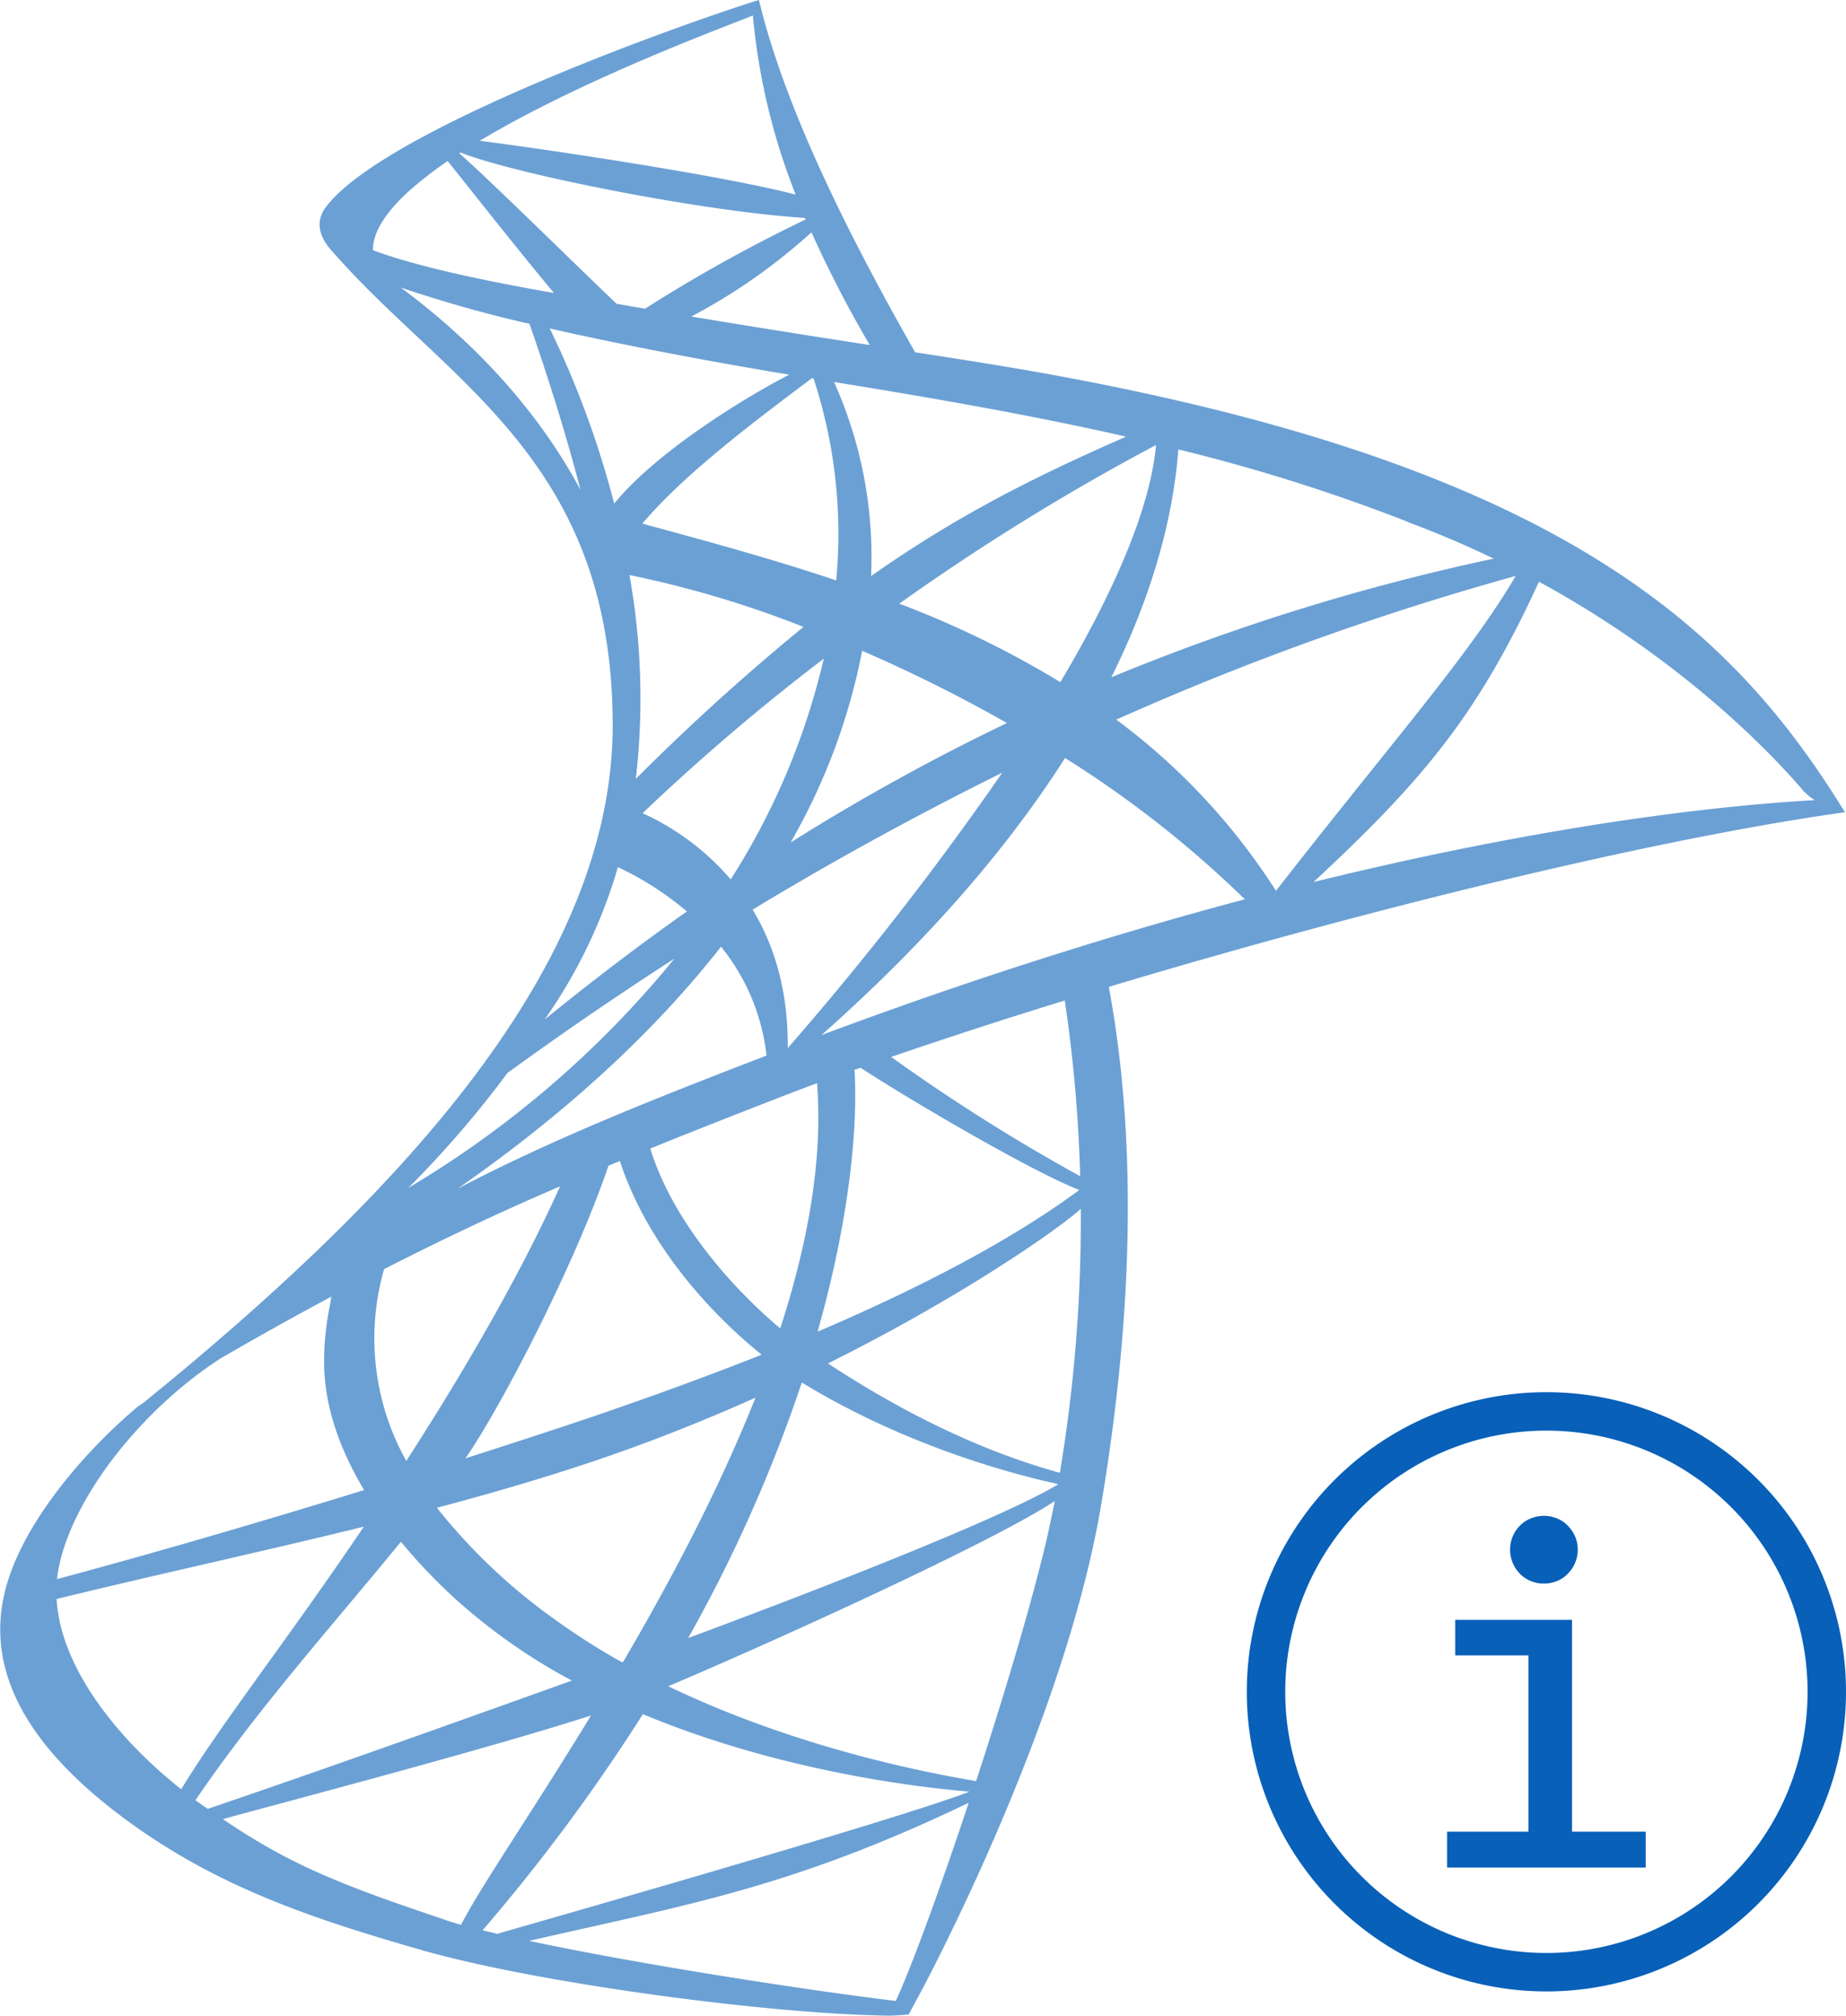 <svg xmlns="http://www.w3.org/2000/svg" viewBox="0 0 305 333"><defs><style>.cls-1{fill:#6ba0d4;}.cls-2{fill:#0860b8;}</style></defs><title>SCCMStatus</title><g id="Layer_2" data-name="Layer 2"><g id="Layer_1-2" data-name="Layer 1"><path class="cls-1" d="M304.83,134.19l-1.22-1.95c-18.08-28.56-45.93-54.85-128.88-70.16-7.06-1.31-14.64-2.51-23.53-3.88C138.77,36.37,129.39,16.6,125.39,0c-9.51,2.88-62,21.14-71.66,34.36a4.88,4.88,0,0,0-.46.77l-.06.14,0,0c-1.19,2.59.48,5,1.86,6.45C74,63.32,101.23,76,101.23,119.85c0,40.33-36.32,77.71-72.68,107.93q-2.31,1.88-4.69,3.85l-1.14.79c-9.25,7.79-19.49,19.92-22,30.9-3.76,16.28,8.66,29.22,21.71,38.48,14.43,10.21,29.55,15.29,47,20.3,19,5.5,57.64,10.66,77.37,10.9,1.29,0,3.34-.18,3.34-.18s.94-1.78,1-1.89c1.7-3,24.57-45.81,30.74-82,4-23.62,7-55.33,1.32-85.89C224.38,150.67,272.43,138.71,304.83,134.19ZM135.73,171c18.18-16.11,31.17-31.53,40.24-45.77a178.1,178.1,0,0,1,29.71,23.34C185.09,154.05,161.66,161.32,135.73,171ZM63.46,209.67C73.67,204.46,83.18,200,92.53,196,84.36,214.19,72.92,232.3,68,240l-.87,1.36A41.48,41.48,0,0,1,63.46,209.67ZM104,95a173.41,173.41,0,0,1,28.76,8.57,370.09,370.09,0,0,0-27.71,25.11A115.5,115.5,0,0,0,104,95Zm26.15,78.08h0c.09-9.57-2.32-17.05-5.8-22.8,12-7.27,25.85-15,41.24-22.62A512.69,512.69,0,0,1,130.19,173.11Zm.54-34a102.88,102.88,0,0,0,11.76-31.56,248.77,248.77,0,0,1,23.92,11.93A358.31,358.31,0,0,0,130.73,139.12Zm7.43-43.2c-10.87-3.66-21.74-6.58-32-9.38,6.75-7.88,16.84-15.64,28-24l.29,0A82.42,82.42,0,0,1,138.16,95.92Zm-2,12.88a116.85,116.85,0,0,1-15.39,36.52,42.07,42.07,0,0,0-14.56-10.93A354.91,354.91,0,0,1,136.13,108.8Zm-17,47.63a34.7,34.7,0,0,1,7.53,18c-19.93,7.65-35.84,14.05-51.06,22C94.3,183.38,108.58,169.86,119.11,156.43ZM93.47,235.54c-4.33,1.44-10,3.29-16.57,5.39,5.6-8,18-31.73,23.63-48.34l1.89-.78c4.67,14.31,15.63,25.75,23.43,32C116.31,227.58,105.57,231.51,93.47,235.54Zm31.35-4.63c-6.09,15.32-14.07,30.35-21.86,43.64l-.19.07a110.28,110.28,0,0,1-11-7A95.36,95.36,0,0,1,72.19,249.1c9.23-2.46,18.3-5.1,27-8.07C108.3,237.92,116.88,234.46,124.82,230.91Zm-17.38-41.16c6.7-2.72,13.48-5.38,20.55-8.13q3.36-1.31,7-2.67c1,12.74-1.55,26.59-6.08,40.51C119.44,211.48,110.72,200.47,107.44,189.75Zm33.74-13,1-.35c8.89,5.8,28.9,17.44,36.15,20.19-9.78,7.23-23.59,15-43.25,23.42C140.43,201.12,141.75,186,141.18,176.72Zm156.66-46.21a10.11,10.11,0,0,0,2,1.65c-10.16.57-39.15,2.79-82.81,13.53,18.37-17.08,27.22-27.81,37.24-49.61C275.48,107.66,290.25,121.69,297.84,130.51Zm-87,16.69.07,0-.19.05.12-.08a106.34,106.34,0,0,0-26.41-28.31,469.4,469.4,0,0,1,66-23.74C242.66,108.36,229.93,122.62,210.8,147.2Zm21.7-61c5,1.85,9.75,3.89,14.25,6.06a363.25,363.25,0,0,0-63.17,19.6c7.09-14.24,10.27-27,11.07-37.64A298.32,298.32,0,0,1,232.5,86.17Zm-57.29,26.5a160.2,160.2,0,0,0-26.67-13A380.92,380.92,0,0,1,191,73.52C190.16,82.93,185.08,96.07,175.21,112.67Zm10.73-40.56c-15.05,6.6-27.84,13-42.06,23a70.4,70.4,0,0,0-6.12-32.06C153.92,65.73,170,68.49,185.94,72.11ZM143.7,57c-8.47-1.31-18.12-2.81-29.48-4.71a96,96,0,0,0,19.85-13.91A195.33,195.33,0,0,0,143.7,57ZM124.39,2.56a106.36,106.36,0,0,0,7.07,29.59c-12.22-3.2-42-7.6-52.2-8.89C96.9,12.7,121.41,3.83,124.39,2.56ZM76.13,25.21C85.28,28.84,116.57,35,133,36c0,.09.07.17.11.26A253.13,253.13,0,0,0,106.57,51l-4.7-.81c-7.39-7.06-21.39-20.86-26-24.88ZM68.69,30.6a65.75,65.75,0,0,1,5.27-4c3.7,4.62,11.68,14.76,17.57,21.81-9.37-1.65-21.86-4.07-29.9-7.07C61.51,37.31,65.81,33,68.69,30.6ZM66.21,47.5a213.62,213.62,0,0,0,21.27,6c3.49,10,6.28,19.15,8.44,27.45C89.08,68.2,78.86,56.89,66.21,47.5Zm24.62,6.76c14.8,3.37,30.47,6.13,39.58,7.64-6.59,3.35-21.76,12.49-28.93,21.3A155.32,155.32,0,0,0,90.83,54.26Zm11.26,89a51.07,51.07,0,0,1,11.4,7.32c-8.87,6.25-16.67,12.31-23.49,17.84A85.08,85.08,0,0,0,102.09,143.27Zm-18.24,34c6.64-4.83,16-11.42,27.58-18.89a166.35,166.35,0,0,1-43.95,37.87A172.13,172.13,0,0,0,83.85,177.26ZM9.67,259.17c2.27-11.75,13.65-26.27,26.78-34.75,6.42-3.73,12.49-7.1,18.3-10.21-.1.55-.18,1.14-.31,1.78a46.21,46.21,0,0,0-.89,9.42c.1,7.07,2.62,14.11,6.61,20.76C44.51,251,26.45,256.31,9.43,260.88A16.74,16.74,0,0,1,9.67,259.17Zm-.32,5c16.32-4,33.66-7.75,50.76-11.95C47.43,271,36.43,284.9,29.94,295.6,20.35,288.05,10,276.08,9.35,264.13Zm22.94,33.25c10.25-15.09,22.67-28.9,33.95-42.71a92.24,92.24,0,0,0,9.11,9.55,97,97,0,0,0,19.13,13.39C74.64,284.76,54,292.14,34.33,298.84ZM76.19,318c-1.16-.33-2.22-.66-3.14-1-17.6-5.89-25.6-9.26-36.23-16.47C45,298.26,80.39,289,97.65,283.41,88,299.26,79.37,311.75,76.23,317.89ZM148,330.57c-13.67-1.63-41.76-5.92-60.57-9.92,26.07-6,43.22-8.72,72.62-22.81C155.3,312.13,150.59,325,148,330.57ZM82.68,319.33a3.12,3.12,0,0,0-.46.17l-2.49-.6a305.34,305.34,0,0,0,26.49-35.71c25.31,10.56,50.68,12.49,53.95,12.81C148.22,300.64,85.72,318.45,82.68,319.33Zm90.6-66.58c-2.24,10.16-7.05,26.31-12,41.5-16.78-2.83-34.91-8-50.87-15.67,17.45-7.38,53.73-23.87,63.88-30.6C173.94,249.62,173.62,251.21,173.28,252.75Zm1.49-7.49c-10.35,6.2-44.91,19.36-61.07,25.36a244.14,244.14,0,0,0,18.78-42.22c17.86,10.94,36.54,15.53,42.3,16.77C174.78,245.2,174.77,245.23,174.77,245.26Zm.34-1.94c-13.75-3.8-26.66-10.42-38.31-18.07,24.19-12.05,40-23.7,41.77-25.56A254,254,0,0,1,175.11,243.32Zm3.36-49a307.62,307.62,0,0,1-31.23-19.71c8.79-3,18.47-6.18,28.68-9.32A240.37,240.37,0,0,1,178.47,194.31Z"/><g id="Layer_2-2" data-name="Layer 2"><g id="Layer_1-2-2" data-name="Layer 1-2"><path class="cls-2" d="M255.5,236.35a43.15,43.15,0,1,1-43.15,43.15,43.15,43.15,0,0,1,43.15-43.15m0-6.35A49.5,49.5,0,1,0,305,279.5,49.5,49.5,0,0,0,255.5,230Z"/><path class="cls-2" d="M252.54,273.48H240.43v-5.87h19.3v35h12.18v5.92H239.09v-5.92h13.45Zm2.54-23.05a5.77,5.77,0,0,1,2.21.44,5.15,5.15,0,0,1,1.76,1.2,5.94,5.94,0,0,1,1.2,1.78,5.64,5.64,0,0,1-1.2,6.13,5,5,0,0,1-1.76,1.2,5.59,5.59,0,0,1-2.21.44,5.33,5.33,0,0,1-2.19-.44,5,5,0,0,1-1.78-1.2,5.67,5.67,0,0,1-1.18-6.13,5.43,5.43,0,0,1,1.18-1.78,5.14,5.14,0,0,1,1.78-1.2,5.61,5.61,0,0,1,2.14-.44Z"/></g></g></g></g></svg>